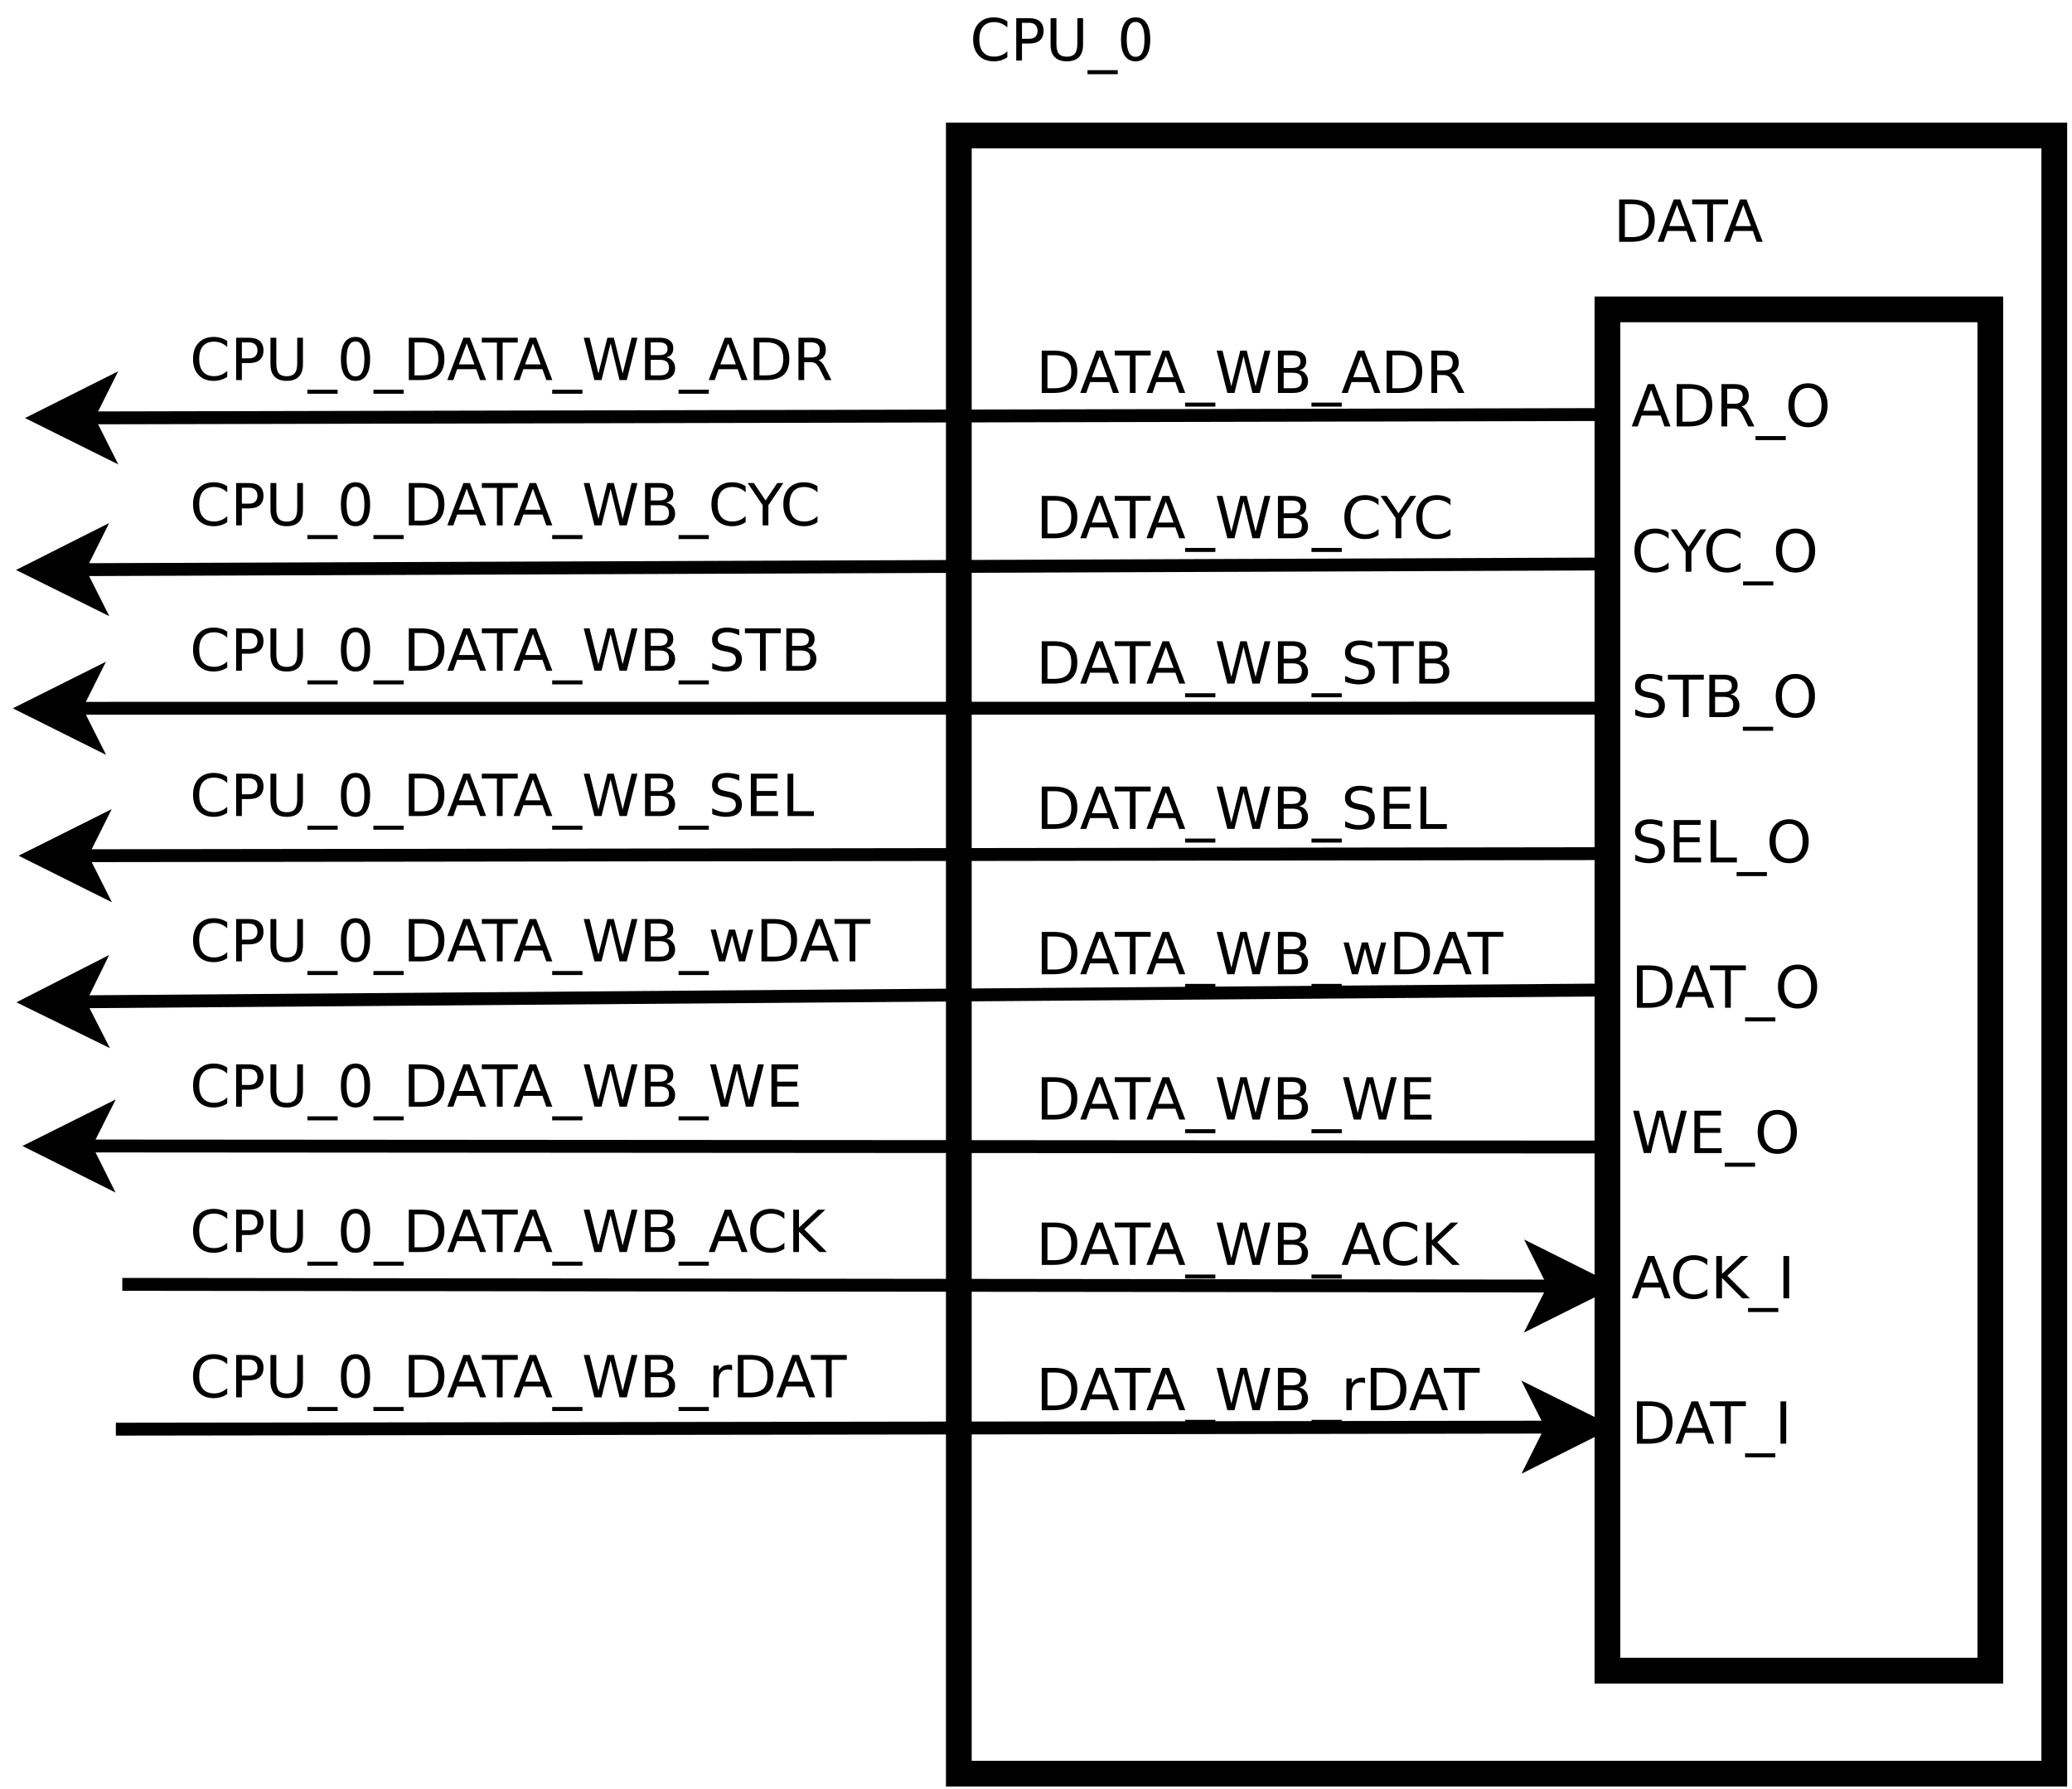 <?xml version="1.0" encoding="UTF-8"?>
<svg xmlns="http://www.w3.org/2000/svg" xmlns:xlink="http://www.w3.org/1999/xlink" width="322pt" height="278pt" viewBox="0 0 322 278" version="1.1">
<defs>
<g>
<symbol overflow="visible" id="glyph0-0">
<path style="stroke:none;" d="M 0.453 1.594 L 0.453 -6.375 L 4.969 -6.375 L 4.969 1.594 Z M 0.953 1.094 L 4.469 1.094 L 4.469 -5.859 L 0.953 -5.859 Z M 0.953 1.094 "/>
</symbol>
<symbol overflow="visible" id="glyph0-1">
<path style="stroke:none;" d="M 5.812 -6.078 L 5.812 -5.141 C 5.508 -5.422 5.188 -5.629 4.844 -5.766 C 4.508 -5.898 4.156 -5.969 3.781 -5.969 C 3.02 -5.969 2.441 -5.738 2.047 -5.281 C 1.648 -4.82 1.453 -4.156 1.453 -3.281 C 1.453 -2.414 1.648 -1.754 2.047 -1.297 C 2.441 -0.836 3.02 -0.609 3.781 -0.609 C 4.156 -0.609 4.508 -0.676 4.844 -0.812 C 5.188 -0.945 5.508 -1.156 5.812 -1.438 L 5.812 -0.5 C 5.5 -0.289 5.164 -0.133 4.812 -0.031 C 4.469 0.07 4.102 0.125 3.719 0.125 C 2.727 0.125 1.941 -0.176 1.359 -0.781 C 0.785 -1.395 0.5 -2.227 0.5 -3.281 C 0.5 -4.344 0.785 -5.176 1.359 -5.781 C 1.941 -6.395 2.727 -6.703 3.719 -6.703 C 4.113 -6.703 4.484 -6.648 4.828 -6.547 C 5.18 -6.441 5.508 -6.285 5.812 -6.078 Z M 5.812 -6.078 "/>
</symbol>
<symbol overflow="visible" id="glyph0-2">
<path style="stroke:none;" d="M 1.781 -5.859 L 1.781 -3.375 L 2.891 -3.375 C 3.305 -3.375 3.629 -3.477 3.859 -3.688 C 4.086 -3.906 4.203 -4.211 4.203 -4.609 C 4.203 -5.004 4.086 -5.312 3.859 -5.531 C 3.629 -5.75 3.305 -5.859 2.891 -5.859 Z M 0.891 -6.578 L 2.891 -6.578 C 3.629 -6.578 4.188 -6.41 4.562 -6.078 C 4.945 -5.742 5.141 -5.254 5.141 -4.609 C 5.141 -3.961 4.945 -3.473 4.562 -3.141 C 4.188 -2.805 3.629 -2.641 2.891 -2.641 L 1.781 -2.641 L 1.781 0 L 0.891 0 Z M 0.891 -6.578 "/>
</symbol>
<symbol overflow="visible" id="glyph0-3">
<path style="stroke:none;" d="M 0.781 -6.578 L 1.688 -6.578 L 1.688 -2.578 C 1.688 -1.879 1.812 -1.375 2.062 -1.062 C 2.32 -0.75 2.738 -0.594 3.312 -0.594 C 3.875 -0.594 4.285 -0.75 4.547 -1.062 C 4.805 -1.375 4.938 -1.879 4.938 -2.578 L 4.938 -6.578 L 5.828 -6.578 L 5.828 -2.469 C 5.828 -1.613 5.613 -0.969 5.188 -0.531 C 4.758 -0.094 4.133 0.125 3.312 0.125 C 2.477 0.125 1.848 -0.094 1.422 -0.531 C 0.992 -0.969 0.781 -1.613 0.781 -2.469 Z M 0.781 -6.578 "/>
</symbol>
<symbol overflow="visible" id="glyph0-4">
<path style="stroke:none;" d="M 4.609 1.5 L 4.609 2.125 L -0.094 2.125 L -0.094 1.5 Z M 4.609 1.5 "/>
</symbol>
<symbol overflow="visible" id="glyph0-5">
<path style="stroke:none;" d="M 2.875 -6 C 2.414 -6 2.066 -5.77 1.828 -5.312 C 1.598 -4.863 1.484 -4.188 1.484 -3.281 C 1.484 -2.383 1.598 -1.707 1.828 -1.25 C 2.066 -0.801 2.414 -0.578 2.875 -0.578 C 3.332 -0.578 3.676 -0.801 3.906 -1.25 C 4.133 -1.707 4.25 -2.383 4.25 -3.281 C 4.25 -4.188 4.133 -4.863 3.906 -5.312 C 3.676 -5.77 3.332 -6 2.875 -6 Z M 2.875 -6.703 C 3.613 -6.703 4.176 -6.41 4.562 -5.828 C 4.945 -5.242 5.141 -4.395 5.141 -3.281 C 5.141 -2.176 4.945 -1.332 4.562 -0.75 C 4.176 -0.164 3.613 0.125 2.875 0.125 C 2.133 0.125 1.566 -0.164 1.172 -0.75 C 0.785 -1.332 0.594 -2.176 0.594 -3.281 C 0.594 -4.395 0.785 -5.242 1.172 -5.828 C 1.566 -6.41 2.133 -6.703 2.875 -6.703 Z M 2.875 -6.703 "/>
</symbol>
<symbol overflow="visible" id="glyph0-6">
<path style="stroke:none;" d="M 1.781 -5.859 L 1.781 -0.734 L 2.859 -0.734 C 3.766 -0.734 4.426 -0.938 4.844 -1.344 C 5.27 -1.758 5.484 -2.41 5.484 -3.297 C 5.484 -4.18 5.27 -4.828 4.844 -5.234 C 4.426 -5.648 3.766 -5.859 2.859 -5.859 Z M 0.891 -6.578 L 2.719 -6.578 C 3.988 -6.578 4.922 -6.312 5.516 -5.781 C 6.117 -5.25 6.422 -4.422 6.422 -3.297 C 6.422 -2.16 6.117 -1.328 5.516 -0.797 C 4.922 -0.266 3.988 0 2.719 0 L 0.891 0 Z M 0.891 -6.578 "/>
</symbol>
<symbol overflow="visible" id="glyph0-7">
<path style="stroke:none;" d="M 3.094 -5.703 L 1.875 -2.438 L 4.297 -2.438 Z M 2.578 -6.578 L 3.594 -6.578 L 6.109 0 L 5.172 0 L 4.578 -1.688 L 1.609 -1.688 L 1.016 0 L 0.078 0 Z M 2.578 -6.578 "/>
</symbol>
<symbol overflow="visible" id="glyph0-8">
<path style="stroke:none;" d="M -0.031 -6.578 L 5.547 -6.578 L 5.547 -5.828 L 3.203 -5.828 L 3.203 0 L 2.312 0 L 2.312 -5.828 L -0.031 -5.828 Z M -0.031 -6.578 "/>
</symbol>
<symbol overflow="visible" id="glyph0-9">
<path style="stroke:none;" d="M 4.016 -3.094 C 4.203 -3.02 4.383 -2.879 4.562 -2.672 C 4.75 -2.461 4.93 -2.172 5.109 -1.797 L 6.016 0 L 5.062 0 L 4.219 -1.688 C 4 -2.125 3.785 -2.414 3.578 -2.562 C 3.379 -2.707 3.102 -2.781 2.75 -2.781 L 1.781 -2.781 L 1.781 0 L 0.891 0 L 0.891 -6.578 L 2.891 -6.578 C 3.648 -6.578 4.211 -6.422 4.578 -6.109 C 4.953 -5.797 5.141 -5.32 5.141 -4.688 C 5.141 -4.27 5.039 -3.926 4.844 -3.656 C 4.656 -3.383 4.379 -3.195 4.016 -3.094 Z M 1.781 -5.859 L 1.781 -3.516 L 2.891 -3.516 C 3.328 -3.516 3.656 -3.613 3.875 -3.812 C 4.094 -4.008 4.203 -4.301 4.203 -4.688 C 4.203 -5.07 4.094 -5.363 3.875 -5.562 C 3.656 -5.758 3.328 -5.859 2.891 -5.859 Z M 1.781 -5.859 "/>
</symbol>
<symbol overflow="visible" id="glyph0-10">
<path style="stroke:none;" d="M 3.562 -5.984 C 2.914 -5.984 2.398 -5.738 2.016 -5.25 C 1.641 -4.77 1.453 -4.113 1.453 -3.281 C 1.453 -2.457 1.641 -1.801 2.016 -1.312 C 2.398 -0.832 2.914 -0.594 3.562 -0.594 C 4.207 -0.594 4.719 -0.832 5.094 -1.312 C 5.469 -1.801 5.656 -2.457 5.656 -3.281 C 5.656 -4.113 5.469 -4.77 5.094 -5.25 C 4.719 -5.738 4.207 -5.984 3.562 -5.984 Z M 3.562 -6.703 C 4.477 -6.703 5.211 -6.391 5.766 -5.766 C 6.316 -5.148 6.594 -4.32 6.594 -3.281 C 6.594 -2.25 6.316 -1.422 5.766 -0.797 C 5.211 -0.18 4.477 0.125 3.562 0.125 C 2.633 0.125 1.891 -0.18 1.328 -0.797 C 0.773 -1.41 0.5 -2.238 0.5 -3.281 C 0.5 -4.32 0.773 -5.148 1.328 -5.766 C 1.891 -6.391 2.633 -6.703 3.562 -6.703 Z M 3.562 -6.703 "/>
</symbol>
<symbol overflow="visible" id="glyph0-11">
<path style="stroke:none;" d="M -0.016 -6.578 L 0.938 -6.578 L 2.766 -3.875 L 4.578 -6.578 L 5.531 -6.578 L 3.203 -3.141 L 3.203 0 L 2.312 0 L 2.312 -3.141 Z M -0.016 -6.578 "/>
</symbol>
<symbol overflow="visible" id="glyph0-12">
<path style="stroke:none;" d="M 4.828 -6.375 L 4.828 -5.5 C 4.492 -5.656 4.176 -5.773 3.875 -5.859 C 3.57 -5.941 3.281 -5.984 3 -5.984 C 2.52 -5.984 2.145 -5.891 1.875 -5.703 C 1.613 -5.516 1.484 -5.242 1.484 -4.891 C 1.484 -4.598 1.57 -4.379 1.75 -4.234 C 1.926 -4.086 2.258 -3.969 2.75 -3.875 L 3.281 -3.766 C 3.945 -3.641 4.438 -3.414 4.75 -3.094 C 5.07 -2.781 5.234 -2.352 5.234 -1.812 C 5.234 -1.176 5.02 -0.691 4.594 -0.359 C 4.164 -0.035 3.535 0.125 2.703 0.125 C 2.391 0.125 2.055 0.086 1.703 0.016 C 1.359 -0.047 1 -0.148 0.625 -0.297 L 0.625 -1.203 C 0.988 -1.004 1.344 -0.852 1.688 -0.75 C 2.031 -0.645 2.367 -0.594 2.703 -0.594 C 3.211 -0.594 3.602 -0.691 3.875 -0.891 C 4.156 -1.086 4.297 -1.375 4.297 -1.75 C 4.297 -2.07 4.195 -2.32 4 -2.5 C 3.801 -2.688 3.477 -2.828 3.031 -2.922 L 2.484 -3.031 C 1.816 -3.156 1.332 -3.359 1.031 -3.641 C 0.738 -3.922 0.594 -4.316 0.594 -4.828 C 0.594 -5.41 0.797 -5.867 1.203 -6.203 C 1.617 -6.535 2.188 -6.703 2.906 -6.703 C 3.219 -6.703 3.531 -6.672 3.844 -6.609 C 4.164 -6.555 4.492 -6.477 4.828 -6.375 Z M 4.828 -6.375 "/>
</symbol>
<symbol overflow="visible" id="glyph0-13">
<path style="stroke:none;" d="M 1.781 -3.141 L 1.781 -0.734 L 3.203 -0.734 C 3.68 -0.734 4.035 -0.832 4.266 -1.031 C 4.492 -1.227 4.609 -1.531 4.609 -1.938 C 4.609 -2.352 4.492 -2.656 4.266 -2.844 C 4.035 -3.039 3.68 -3.141 3.203 -3.141 Z M 1.781 -5.859 L 1.781 -3.875 L 3.094 -3.875 C 3.531 -3.875 3.852 -3.953 4.062 -4.109 C 4.281 -4.273 4.391 -4.523 4.391 -4.859 C 4.391 -5.191 4.281 -5.441 4.062 -5.609 C 3.852 -5.773 3.531 -5.859 3.094 -5.859 Z M 0.891 -6.578 L 3.156 -6.578 C 3.844 -6.578 4.367 -6.438 4.734 -6.156 C 5.098 -5.875 5.281 -5.473 5.281 -4.953 C 5.281 -4.555 5.188 -4.238 5 -4 C 4.812 -3.758 4.535 -3.609 4.172 -3.547 C 4.609 -3.453 4.945 -3.254 5.188 -2.953 C 5.438 -2.66 5.562 -2.289 5.562 -1.844 C 5.562 -1.258 5.359 -0.805 4.953 -0.484 C 4.555 -0.16 3.988 0 3.25 0 L 0.891 0 Z M 0.891 -6.578 "/>
</symbol>
<symbol overflow="visible" id="glyph0-14">
<path style="stroke:none;" d="M 0.891 -6.578 L 5.047 -6.578 L 5.047 -5.828 L 1.781 -5.828 L 1.781 -3.891 L 4.906 -3.891 L 4.906 -3.141 L 1.781 -3.141 L 1.781 -0.75 L 5.125 -0.75 L 5.125 0 L 0.891 0 Z M 0.891 -6.578 "/>
</symbol>
<symbol overflow="visible" id="glyph0-15">
<path style="stroke:none;" d="M 0.891 -6.578 L 1.781 -6.578 L 1.781 -0.75 L 4.984 -0.75 L 4.984 0 L 0.891 0 Z M 0.891 -6.578 "/>
</symbol>
<symbol overflow="visible" id="glyph0-16">
<path style="stroke:none;" d="M 0.297 -6.578 L 1.203 -6.578 L 2.578 -1.016 L 3.969 -6.578 L 4.969 -6.578 L 6.344 -1.016 L 7.734 -6.578 L 8.641 -6.578 L 6.984 0 L 5.859 0 L 4.469 -5.719 L 3.062 0 L 1.953 0 Z M 0.297 -6.578 "/>
</symbol>
<symbol overflow="visible" id="glyph0-17">
<path style="stroke:none;" d="M 0.891 -6.578 L 1.781 -6.578 L 1.781 -3.797 L 4.734 -6.578 L 5.875 -6.578 L 2.609 -3.516 L 6.109 0 L 4.938 0 L 1.781 -3.172 L 1.781 0 L 0.891 0 Z M 0.891 -6.578 "/>
</symbol>
<symbol overflow="visible" id="glyph0-18">
<path style="stroke:none;" d="M 0.891 -6.578 L 1.781 -6.578 L 1.781 0 L 0.891 0 Z M 0.891 -6.578 "/>
</symbol>
<symbol overflow="visible" id="glyph0-19">
<path style="stroke:none;" d="M 0.375 -4.938 L 1.188 -4.938 L 2.203 -1.078 L 3.219 -4.938 L 4.172 -4.938 L 5.188 -1.078 L 6.203 -4.938 L 7 -4.938 L 5.719 0 L 4.766 0 L 3.703 -4.047 L 2.625 0 L 1.672 0 Z M 0.375 -4.938 "/>
</symbol>
<symbol overflow="visible" id="glyph0-20">
<path style="stroke:none;" d="M 3.719 -4.188 C 3.625 -4.238 3.52 -4.273 3.406 -4.297 C 3.301 -4.316 3.188 -4.328 3.062 -4.328 C 2.602 -4.328 2.25 -4.176 2 -3.875 C 1.758 -3.582 1.641 -3.16 1.641 -2.609 L 1.641 0 L 0.812 0 L 0.812 -4.938 L 1.641 -4.938 L 1.641 -4.172 C 1.805 -4.473 2.023 -4.695 2.297 -4.844 C 2.578 -4.988 2.91 -5.062 3.297 -5.062 C 3.348 -5.062 3.406 -5.055 3.469 -5.047 C 3.539 -5.035 3.617 -5.023 3.703 -5.016 Z M 3.719 -4.188 "/>
</symbol>
</g>
</defs>
<g id="surface9579">
<rect x="0" y="0" width="322" height="278" style="fill:rgb(100%,100%,100%);fill-opacity:1;stroke:none;"/>
<path style="fill:none;stroke-width:0.1;stroke-linecap:butt;stroke-linejoin:miter;stroke:rgb(0%,0%,0%);stroke-opacity:1;stroke-miterlimit:10;" d="M 12.554 6.117 L 0.778 6.143 " transform="matrix(20,0,0,20,-1.934,-57.933)"/>
<path style="fill-rule:evenodd;fill:rgb(0%,0%,0%);fill-opacity:1;stroke-width:0.1;stroke-linecap:butt;stroke-linejoin:miter;stroke:rgb(0%,0%,0%);stroke-opacity:1;stroke-miterlimit:10;" d="M 0.403 6.144 L 0.903 5.893 L 0.778 6.143 L 0.904 6.393 Z M 0.403 6.144 " transform="matrix(20,0,0,20,-1.934,-57.933)"/>
<g style="fill:rgb(0%,0%,0%);fill-opacity:1;">
  <use xlink:href="#glyph0-1" x="150.734" y="9.403"/>
  <use xlink:href="#glyph0-2" x="157.04" y="9.403"/>
  <use xlink:href="#glyph0-3" x="162.486" y="9.403"/>
  <use xlink:href="#glyph0-4" x="169.096" y="9.403"/>
  <use xlink:href="#glyph0-5" x="173.612" y="9.403"/>
</g>
<g style="fill:rgb(0%,0%,0%);fill-opacity:1;">
  <use xlink:href="#glyph0-6" x="250.734" y="37.57"/>
  <use xlink:href="#glyph0-7" x="257.53" y="37.57"/>
  <use xlink:href="#glyph0-8" x="263.007" y="37.57"/>
  <use xlink:href="#glyph0-7" x="267.822" y="37.57"/>
</g>
<path style="fill:none;stroke-width:0.1;stroke-linecap:butt;stroke-linejoin:miter;stroke:rgb(0%,0%,0%);stroke-opacity:1;stroke-miterlimit:10;" d="M 1.047 12.874 L 12.176 12.887 " transform="matrix(20,0,0,20,-1.934,-57.933)"/>
<path style="fill-rule:evenodd;fill:rgb(0%,0%,0%);fill-opacity:1;stroke-width:0.1;stroke-linecap:butt;stroke-linejoin:miter;stroke:rgb(0%,0%,0%);stroke-opacity:1;stroke-miterlimit:10;" d="M 12.551 12.887 L 12.05 13.137 L 12.176 12.887 L 12.051 12.637 Z M 12.551 12.887 " transform="matrix(20,0,0,20,-1.934,-57.933)"/>
<path style="fill:none;stroke-width:0.2;stroke-linecap:butt;stroke-linejoin:miter;stroke:rgb(0%,0%,0%);stroke-opacity:1;stroke-miterlimit:10;" d="M 12.587 5.3 L 15.562 5.3 L 15.562 15.875 L 12.587 15.875 Z M 12.587 5.3 " transform="matrix(20,0,0,20,-1.934,-57.933)"/>
<path style="fill:none;stroke-width:0.2;stroke-linecap:butt;stroke-linejoin:miter;stroke:rgb(0%,0%,0%);stroke-opacity:1;stroke-miterlimit:10;" d="M 7.547 3.949 L 16.059 3.949 L 16.059 16.675 L 7.547 16.675 Z M 7.547 3.949 " transform="matrix(20,0,0,20,-1.934,-57.933)"/>
<path style="fill:none;stroke-width:0.1;stroke-linecap:butt;stroke-linejoin:miter;stroke:rgb(0%,0%,0%);stroke-opacity:1;stroke-miterlimit:10;" d="M 12.551 7.278 L 0.708 7.322 " transform="matrix(20,0,0,20,-1.934,-57.933)"/>
<path style="fill-rule:evenodd;fill:rgb(0%,0%,0%);fill-opacity:1;stroke-width:0.1;stroke-linecap:butt;stroke-linejoin:miter;stroke:rgb(0%,0%,0%);stroke-opacity:1;stroke-miterlimit:10;" d="M 0.333 7.324 L 0.833 7.072 L 0.708 7.322 L 0.834 7.572 Z M 0.333 7.324 " transform="matrix(20,0,0,20,-1.934,-57.933)"/>
<path style="fill:none;stroke-width:0.1;stroke-linecap:butt;stroke-linejoin:miter;stroke:rgb(0%,0%,0%);stroke-opacity:1;stroke-miterlimit:10;" d="M 12.535 8.398 L 0.683 8.399 " transform="matrix(20,0,0,20,-1.934,-57.933)"/>
<path style="fill-rule:evenodd;fill:rgb(0%,0%,0%);fill-opacity:1;stroke-width:0.1;stroke-linecap:butt;stroke-linejoin:miter;stroke:rgb(0%,0%,0%);stroke-opacity:1;stroke-miterlimit:10;" d="M 0.308 8.399 L 0.808 8.149 L 0.683 8.399 L 0.809 8.649 Z M 0.308 8.399 " transform="matrix(20,0,0,20,-1.934,-57.933)"/>
<path style="fill:none;stroke-width:0.1;stroke-linecap:butt;stroke-linejoin:miter;stroke:rgb(0%,0%,0%);stroke-opacity:1;stroke-miterlimit:10;" d="M 12.527 9.528 L 0.728 9.544 " transform="matrix(20,0,0,20,-1.934,-57.933)"/>
<path style="fill-rule:evenodd;fill:rgb(0%,0%,0%);fill-opacity:1;stroke-width:0.1;stroke-linecap:butt;stroke-linejoin:miter;stroke:rgb(0%,0%,0%);stroke-opacity:1;stroke-miterlimit:10;" d="M 0.353 9.544 L 0.853 9.294 L 0.728 9.544 L 0.854 9.794 Z M 0.353 9.544 " transform="matrix(20,0,0,20,-1.934,-57.933)"/>
<path style="fill:none;stroke-width:0.1;stroke-linecap:butt;stroke-linejoin:miter;stroke:rgb(0%,0%,0%);stroke-opacity:1;stroke-miterlimit:10;" d="M 12.495 11.807 L 0.758 11.799 " transform="matrix(20,0,0,20,-1.934,-57.933)"/>
<path style="fill-rule:evenodd;fill:rgb(0%,0%,0%);fill-opacity:1;stroke-width:0.1;stroke-linecap:butt;stroke-linejoin:miter;stroke:rgb(0%,0%,0%);stroke-opacity:1;stroke-miterlimit:10;" d="M 0.383 11.799 L 0.884 11.549 L 0.758 11.799 L 0.883 12.049 Z M 0.383 11.799 " transform="matrix(20,0,0,20,-1.934,-57.933)"/>
<path style="fill:none;stroke-width:0.1;stroke-linecap:butt;stroke-linejoin:miter;stroke:rgb(0%,0%,0%);stroke-opacity:1;stroke-miterlimit:10;" d="M 0.997 13.999 L 12.156 13.983 " transform="matrix(20,0,0,20,-1.934,-57.933)"/>
<path style="fill-rule:evenodd;fill:rgb(0%,0%,0%);fill-opacity:1;stroke-width:0.1;stroke-linecap:butt;stroke-linejoin:miter;stroke:rgb(0%,0%,0%);stroke-opacity:1;stroke-miterlimit:10;" d="M 12.531 13.982 L 12.031 14.233 L 12.156 13.983 L 12.03 13.733 Z M 12.531 13.982 " transform="matrix(20,0,0,20,-1.934,-57.933)"/>
<g style="fill:rgb(0%,0%,0%);fill-opacity:1;">
  <use xlink:href="#glyph0-7" x="253.5" y="66.254"/>
  <use xlink:href="#glyph0-6" x="259.678" y="66.254"/>
  <use xlink:href="#glyph0-9" x="266.632" y="66.254"/>
  <use xlink:href="#glyph0-4" x="272.908" y="66.254"/>
  <use xlink:href="#glyph0-10" x="277.423" y="66.254"/>
</g>
<g style="fill:rgb(0%,0%,0%);fill-opacity:1;">
  <use xlink:href="#glyph0-1" x="253.5" y="88.832"/>
  <use xlink:href="#glyph0-11" x="259.647" y="88.832"/>
  <use xlink:href="#glyph0-1" x="264.67" y="88.832"/>
  <use xlink:href="#glyph0-4" x="270.976" y="88.832"/>
  <use xlink:href="#glyph0-10" x="275.491" y="88.832"/>
</g>
<g style="fill:rgb(0%,0%,0%);fill-opacity:1;">
  <use xlink:href="#glyph0-12" x="253.5" y="111.41"/>
  <use xlink:href="#glyph0-8" x="259.233" y="111.41"/>
  <use xlink:href="#glyph0-13" x="264.749" y="111.41"/>
  <use xlink:href="#glyph0-4" x="270.945" y="111.41"/>
  <use xlink:href="#glyph0-10" x="275.461" y="111.41"/>
</g>
<g style="fill:rgb(0%,0%,0%);fill-opacity:1;">
  <use xlink:href="#glyph0-12" x="253.5" y="133.988"/>
  <use xlink:href="#glyph0-14" x="259.233" y="133.988"/>
  <use xlink:href="#glyph0-15" x="264.939" y="133.988"/>
  <use xlink:href="#glyph0-4" x="269.971" y="133.988"/>
  <use xlink:href="#glyph0-10" x="274.486" y="133.988"/>
</g>
<g style="fill:rgb(0%,0%,0%);fill-opacity:1;">
  <use xlink:href="#glyph0-6" x="253.5" y="156.567"/>
  <use xlink:href="#glyph0-7" x="260.296" y="156.567"/>
  <use xlink:href="#glyph0-8" x="265.772" y="156.567"/>
  <use xlink:href="#glyph0-4" x="271.289" y="156.567"/>
  <use xlink:href="#glyph0-10" x="275.805" y="156.567"/>
</g>
<g style="fill:rgb(0%,0%,0%);fill-opacity:1;">
  <use xlink:href="#glyph0-16" x="253.5" y="179.145"/>
  <use xlink:href="#glyph0-14" x="262.43" y="179.145"/>
  <use xlink:href="#glyph0-4" x="268.136" y="179.145"/>
  <use xlink:href="#glyph0-10" x="272.652" y="179.145"/>
</g>
<g style="fill:rgb(0%,0%,0%);fill-opacity:1;">
  <use xlink:href="#glyph0-7" x="253.5" y="201.719"/>
  <use xlink:href="#glyph0-1" x="259.519" y="201.719"/>
  <use xlink:href="#glyph0-17" x="265.825" y="201.719"/>
  <use xlink:href="#glyph0-4" x="271.748" y="201.719"/>
  <use xlink:href="#glyph0-18" x="276.263" y="201.719"/>
</g>
<g style="fill:rgb(0%,0%,0%);fill-opacity:1;">
  <use xlink:href="#glyph0-6" x="253.5" y="224.297"/>
  <use xlink:href="#glyph0-7" x="260.296" y="224.297"/>
  <use xlink:href="#glyph0-8" x="265.772" y="224.297"/>
  <use xlink:href="#glyph0-4" x="271.289" y="224.297"/>
  <use xlink:href="#glyph0-18" x="275.805" y="224.297"/>
</g>
<g style="fill:rgb(0%,0%,0%);fill-opacity:1;">
  <use xlink:href="#glyph0-6" x="161" y="61.051"/>
  <use xlink:href="#glyph0-7" x="167.796" y="61.051"/>
  <use xlink:href="#glyph0-8" x="173.272" y="61.051"/>
  <use xlink:href="#glyph0-7" x="178.088" y="61.051"/>
  <use xlink:href="#glyph0-4" x="184.266" y="61.051"/>
  <use xlink:href="#glyph0-16" x="188.782" y="61.051"/>
  <use xlink:href="#glyph0-13" x="197.711" y="61.051"/>
  <use xlink:href="#glyph0-4" x="203.907" y="61.051"/>
  <use xlink:href="#glyph0-7" x="208.423" y="61.051"/>
  <use xlink:href="#glyph0-6" x="214.601" y="61.051"/>
  <use xlink:href="#glyph0-9" x="221.555" y="61.051"/>
</g>
<g style="fill:rgb(0%,0%,0%);fill-opacity:1;">
  <use xlink:href="#glyph0-6" x="161" y="83.629"/>
  <use xlink:href="#glyph0-7" x="167.796" y="83.629"/>
  <use xlink:href="#glyph0-8" x="173.272" y="83.629"/>
  <use xlink:href="#glyph0-7" x="178.088" y="83.629"/>
  <use xlink:href="#glyph0-4" x="184.266" y="83.629"/>
  <use xlink:href="#glyph0-16" x="188.782" y="83.629"/>
  <use xlink:href="#glyph0-13" x="197.711" y="83.629"/>
  <use xlink:href="#glyph0-4" x="203.907" y="83.629"/>
  <use xlink:href="#glyph0-1" x="208.423" y="83.629"/>
  <use xlink:href="#glyph0-11" x="214.57" y="83.629"/>
  <use xlink:href="#glyph0-1" x="219.593" y="83.629"/>
</g>
<g style="fill:rgb(0%,0%,0%);fill-opacity:1;">
  <use xlink:href="#glyph0-6" x="161" y="106.207"/>
  <use xlink:href="#glyph0-7" x="167.796" y="106.207"/>
  <use xlink:href="#glyph0-8" x="173.272" y="106.207"/>
  <use xlink:href="#glyph0-7" x="178.088" y="106.207"/>
  <use xlink:href="#glyph0-4" x="184.266" y="106.207"/>
  <use xlink:href="#glyph0-16" x="188.782" y="106.207"/>
  <use xlink:href="#glyph0-13" x="197.711" y="106.207"/>
  <use xlink:href="#glyph0-4" x="203.907" y="106.207"/>
  <use xlink:href="#glyph0-12" x="208.423" y="106.207"/>
  <use xlink:href="#glyph0-8" x="214.155" y="106.207"/>
  <use xlink:href="#glyph0-13" x="219.672" y="106.207"/>
</g>
<g style="fill:rgb(0%,0%,0%);fill-opacity:1;">
  <use xlink:href="#glyph0-6" x="161" y="128.785"/>
  <use xlink:href="#glyph0-7" x="167.796" y="128.785"/>
  <use xlink:href="#glyph0-8" x="173.272" y="128.785"/>
  <use xlink:href="#glyph0-7" x="178.088" y="128.785"/>
  <use xlink:href="#glyph0-4" x="184.266" y="128.785"/>
  <use xlink:href="#glyph0-16" x="188.782" y="128.785"/>
  <use xlink:href="#glyph0-13" x="197.711" y="128.785"/>
  <use xlink:href="#glyph0-4" x="203.907" y="128.785"/>
  <use xlink:href="#glyph0-12" x="208.423" y="128.785"/>
  <use xlink:href="#glyph0-14" x="214.155" y="128.785"/>
  <use xlink:href="#glyph0-15" x="219.862" y="128.785"/>
</g>
<g style="fill:rgb(0%,0%,0%);fill-opacity:1;">
  <use xlink:href="#glyph0-6" x="161" y="151.363"/>
  <use xlink:href="#glyph0-7" x="167.796" y="151.363"/>
  <use xlink:href="#glyph0-8" x="173.272" y="151.363"/>
  <use xlink:href="#glyph0-7" x="178.088" y="151.363"/>
  <use xlink:href="#glyph0-4" x="184.266" y="151.363"/>
  <use xlink:href="#glyph0-16" x="188.782" y="151.363"/>
  <use xlink:href="#glyph0-13" x="197.711" y="151.363"/>
  <use xlink:href="#glyph0-4" x="203.907" y="151.363"/>
  <use xlink:href="#glyph0-19" x="208.423" y="151.363"/>
  <use xlink:href="#glyph0-6" x="215.809" y="151.363"/>
  <use xlink:href="#glyph0-7" x="222.605" y="151.363"/>
  <use xlink:href="#glyph0-8" x="228.081" y="151.363"/>
</g>
<g style="fill:rgb(0%,0%,0%);fill-opacity:1;">
  <use xlink:href="#glyph0-6" x="161" y="173.942"/>
  <use xlink:href="#glyph0-7" x="167.796" y="173.942"/>
  <use xlink:href="#glyph0-8" x="173.272" y="173.942"/>
  <use xlink:href="#glyph0-7" x="178.088" y="173.942"/>
  <use xlink:href="#glyph0-4" x="184.266" y="173.942"/>
  <use xlink:href="#glyph0-16" x="188.782" y="173.942"/>
  <use xlink:href="#glyph0-13" x="197.711" y="173.942"/>
  <use xlink:href="#glyph0-4" x="203.907" y="173.942"/>
  <use xlink:href="#glyph0-16" x="208.423" y="173.942"/>
  <use xlink:href="#glyph0-14" x="217.353" y="173.942"/>
</g>
<g style="fill:rgb(0%,0%,0%);fill-opacity:1;">
  <use xlink:href="#glyph0-6" x="161" y="196.52"/>
  <use xlink:href="#glyph0-7" x="167.796" y="196.52"/>
  <use xlink:href="#glyph0-8" x="173.272" y="196.52"/>
  <use xlink:href="#glyph0-7" x="178.088" y="196.52"/>
  <use xlink:href="#glyph0-4" x="184.266" y="196.52"/>
  <use xlink:href="#glyph0-16" x="188.782" y="196.52"/>
  <use xlink:href="#glyph0-13" x="197.711" y="196.52"/>
  <use xlink:href="#glyph0-4" x="203.907" y="196.52"/>
  <use xlink:href="#glyph0-7" x="208.423" y="196.52"/>
  <use xlink:href="#glyph0-1" x="214.442" y="196.52"/>
  <use xlink:href="#glyph0-17" x="220.748" y="196.52"/>
</g>
<g style="fill:rgb(0%,0%,0%);fill-opacity:1;">
  <use xlink:href="#glyph0-6" x="161" y="219.098"/>
  <use xlink:href="#glyph0-7" x="167.796" y="219.098"/>
  <use xlink:href="#glyph0-8" x="173.272" y="219.098"/>
  <use xlink:href="#glyph0-7" x="178.088" y="219.098"/>
  <use xlink:href="#glyph0-4" x="184.266" y="219.098"/>
  <use xlink:href="#glyph0-16" x="188.782" y="219.098"/>
  <use xlink:href="#glyph0-13" x="197.711" y="219.098"/>
  <use xlink:href="#glyph0-4" x="203.907" y="219.098"/>
  <use xlink:href="#glyph0-20" x="208.423" y="219.098"/>
  <use xlink:href="#glyph0-6" x="212.136" y="219.098"/>
  <use xlink:href="#glyph0-7" x="218.931" y="219.098"/>
  <use xlink:href="#glyph0-8" x="224.408" y="219.098"/>
</g>
<path style="fill:none;stroke-width:0.1;stroke-linecap:butt;stroke-linejoin:miter;stroke:rgb(0%,0%,0%);stroke-opacity:1;stroke-miterlimit:10;" d="M 12.587 10.587 L 0.711 10.679 " transform="matrix(20,0,0,20,-1.934,-57.933)"/>
<path style="fill-rule:evenodd;fill:rgb(0%,0%,0%);fill-opacity:1;stroke-width:0.1;stroke-linecap:butt;stroke-linejoin:miter;stroke:rgb(0%,0%,0%);stroke-opacity:1;stroke-miterlimit:10;" d="M 0.336 10.682 L 0.834 10.428 L 0.711 10.679 L 0.838 10.928 Z M 0.336 10.682 " transform="matrix(20,0,0,20,-1.934,-57.933)"/>
<g style="fill:rgb(0%,0%,0%);fill-opacity:1;">
  <use xlink:href="#glyph0-1" x="29.5" y="59.051"/>
  <use xlink:href="#glyph0-2" x="35.806" y="59.051"/>
  <use xlink:href="#glyph0-3" x="41.252" y="59.051"/>
  <use xlink:href="#glyph0-4" x="47.862" y="59.051"/>
  <use xlink:href="#glyph0-5" x="52.378" y="59.051"/>
  <use xlink:href="#glyph0-4" x="58.124" y="59.051"/>
  <use xlink:href="#glyph0-6" x="62.639" y="59.051"/>
  <use xlink:href="#glyph0-7" x="69.435" y="59.051"/>
  <use xlink:href="#glyph0-8" x="74.912" y="59.051"/>
  <use xlink:href="#glyph0-7" x="79.727" y="59.051"/>
  <use xlink:href="#glyph0-4" x="85.905" y="59.051"/>
  <use xlink:href="#glyph0-16" x="90.421" y="59.051"/>
  <use xlink:href="#glyph0-13" x="99.351" y="59.051"/>
  <use xlink:href="#glyph0-4" x="105.546" y="59.051"/>
  <use xlink:href="#glyph0-7" x="110.062" y="59.051"/>
  <use xlink:href="#glyph0-6" x="116.24" y="59.051"/>
  <use xlink:href="#glyph0-9" x="123.194" y="59.051"/>
</g>
<g style="fill:rgb(0%,0%,0%);fill-opacity:1;">
  <use xlink:href="#glyph0-1" x="29.5" y="81.629"/>
  <use xlink:href="#glyph0-2" x="35.806" y="81.629"/>
  <use xlink:href="#glyph0-3" x="41.252" y="81.629"/>
  <use xlink:href="#glyph0-4" x="47.862" y="81.629"/>
  <use xlink:href="#glyph0-5" x="52.378" y="81.629"/>
  <use xlink:href="#glyph0-4" x="58.124" y="81.629"/>
  <use xlink:href="#glyph0-6" x="62.639" y="81.629"/>
  <use xlink:href="#glyph0-7" x="69.435" y="81.629"/>
  <use xlink:href="#glyph0-8" x="74.912" y="81.629"/>
  <use xlink:href="#glyph0-7" x="79.727" y="81.629"/>
  <use xlink:href="#glyph0-4" x="85.905" y="81.629"/>
  <use xlink:href="#glyph0-16" x="90.421" y="81.629"/>
  <use xlink:href="#glyph0-13" x="99.351" y="81.629"/>
  <use xlink:href="#glyph0-4" x="105.546" y="81.629"/>
  <use xlink:href="#glyph0-1" x="110.062" y="81.629"/>
  <use xlink:href="#glyph0-11" x="116.209" y="81.629"/>
  <use xlink:href="#glyph0-1" x="121.232" y="81.629"/>
</g>
<g style="fill:rgb(0%,0%,0%);fill-opacity:1;">
  <use xlink:href="#glyph0-1" x="29.5" y="104.207"/>
  <use xlink:href="#glyph0-2" x="35.806" y="104.207"/>
  <use xlink:href="#glyph0-3" x="41.252" y="104.207"/>
  <use xlink:href="#glyph0-4" x="47.862" y="104.207"/>
  <use xlink:href="#glyph0-5" x="52.378" y="104.207"/>
  <use xlink:href="#glyph0-4" x="58.124" y="104.207"/>
  <use xlink:href="#glyph0-6" x="62.639" y="104.207"/>
  <use xlink:href="#glyph0-7" x="69.435" y="104.207"/>
  <use xlink:href="#glyph0-8" x="74.912" y="104.207"/>
  <use xlink:href="#glyph0-7" x="79.727" y="104.207"/>
  <use xlink:href="#glyph0-4" x="85.905" y="104.207"/>
  <use xlink:href="#glyph0-16" x="90.421" y="104.207"/>
  <use xlink:href="#glyph0-13" x="99.351" y="104.207"/>
  <use xlink:href="#glyph0-4" x="105.546" y="104.207"/>
  <use xlink:href="#glyph0-12" x="110.062" y="104.207"/>
  <use xlink:href="#glyph0-8" x="115.794" y="104.207"/>
  <use xlink:href="#glyph0-13" x="121.311" y="104.207"/>
</g>
<g style="fill:rgb(0%,0%,0%);fill-opacity:1;">
  <use xlink:href="#glyph0-1" x="29.5" y="126.785"/>
  <use xlink:href="#glyph0-2" x="35.806" y="126.785"/>
  <use xlink:href="#glyph0-3" x="41.252" y="126.785"/>
  <use xlink:href="#glyph0-4" x="47.862" y="126.785"/>
  <use xlink:href="#glyph0-5" x="52.378" y="126.785"/>
  <use xlink:href="#glyph0-4" x="58.124" y="126.785"/>
  <use xlink:href="#glyph0-6" x="62.639" y="126.785"/>
  <use xlink:href="#glyph0-7" x="69.435" y="126.785"/>
  <use xlink:href="#glyph0-8" x="74.912" y="126.785"/>
  <use xlink:href="#glyph0-7" x="79.727" y="126.785"/>
  <use xlink:href="#glyph0-4" x="85.905" y="126.785"/>
  <use xlink:href="#glyph0-16" x="90.421" y="126.785"/>
  <use xlink:href="#glyph0-13" x="99.351" y="126.785"/>
  <use xlink:href="#glyph0-4" x="105.546" y="126.785"/>
  <use xlink:href="#glyph0-12" x="110.062" y="126.785"/>
  <use xlink:href="#glyph0-14" x="115.794" y="126.785"/>
  <use xlink:href="#glyph0-15" x="121.501" y="126.785"/>
</g>
<g style="fill:rgb(0%,0%,0%);fill-opacity:1;">
  <use xlink:href="#glyph0-1" x="29.5" y="149.363"/>
  <use xlink:href="#glyph0-2" x="35.806" y="149.363"/>
  <use xlink:href="#glyph0-3" x="41.252" y="149.363"/>
  <use xlink:href="#glyph0-4" x="47.862" y="149.363"/>
  <use xlink:href="#glyph0-5" x="52.378" y="149.363"/>
  <use xlink:href="#glyph0-4" x="58.124" y="149.363"/>
  <use xlink:href="#glyph0-6" x="62.639" y="149.363"/>
  <use xlink:href="#glyph0-7" x="69.435" y="149.363"/>
  <use xlink:href="#glyph0-8" x="74.912" y="149.363"/>
  <use xlink:href="#glyph0-7" x="79.727" y="149.363"/>
  <use xlink:href="#glyph0-4" x="85.905" y="149.363"/>
  <use xlink:href="#glyph0-16" x="90.421" y="149.363"/>
  <use xlink:href="#glyph0-13" x="99.351" y="149.363"/>
  <use xlink:href="#glyph0-4" x="105.546" y="149.363"/>
  <use xlink:href="#glyph0-19" x="110.062" y="149.363"/>
  <use xlink:href="#glyph0-6" x="117.448" y="149.363"/>
  <use xlink:href="#glyph0-7" x="124.244" y="149.363"/>
  <use xlink:href="#glyph0-8" x="129.721" y="149.363"/>
</g>
<g style="fill:rgb(0%,0%,0%);fill-opacity:1;">
  <use xlink:href="#glyph0-1" x="29.5" y="171.942"/>
  <use xlink:href="#glyph0-2" x="35.806" y="171.942"/>
  <use xlink:href="#glyph0-3" x="41.252" y="171.942"/>
  <use xlink:href="#glyph0-4" x="47.862" y="171.942"/>
  <use xlink:href="#glyph0-5" x="52.378" y="171.942"/>
  <use xlink:href="#glyph0-4" x="58.124" y="171.942"/>
  <use xlink:href="#glyph0-6" x="62.639" y="171.942"/>
  <use xlink:href="#glyph0-7" x="69.435" y="171.942"/>
  <use xlink:href="#glyph0-8" x="74.912" y="171.942"/>
  <use xlink:href="#glyph0-7" x="79.727" y="171.942"/>
  <use xlink:href="#glyph0-4" x="85.905" y="171.942"/>
  <use xlink:href="#glyph0-16" x="90.421" y="171.942"/>
  <use xlink:href="#glyph0-13" x="99.351" y="171.942"/>
  <use xlink:href="#glyph0-4" x="105.546" y="171.942"/>
  <use xlink:href="#glyph0-16" x="110.062" y="171.942"/>
  <use xlink:href="#glyph0-14" x="118.992" y="171.942"/>
</g>
<g style="fill:rgb(0%,0%,0%);fill-opacity:1;">
  <use xlink:href="#glyph0-1" x="29.5" y="194.52"/>
  <use xlink:href="#glyph0-2" x="35.806" y="194.52"/>
  <use xlink:href="#glyph0-3" x="41.252" y="194.52"/>
  <use xlink:href="#glyph0-4" x="47.862" y="194.52"/>
  <use xlink:href="#glyph0-5" x="52.378" y="194.52"/>
  <use xlink:href="#glyph0-4" x="58.124" y="194.52"/>
  <use xlink:href="#glyph0-6" x="62.639" y="194.52"/>
  <use xlink:href="#glyph0-7" x="69.435" y="194.52"/>
  <use xlink:href="#glyph0-8" x="74.912" y="194.52"/>
  <use xlink:href="#glyph0-7" x="79.727" y="194.52"/>
  <use xlink:href="#glyph0-4" x="85.905" y="194.52"/>
  <use xlink:href="#glyph0-16" x="90.421" y="194.52"/>
  <use xlink:href="#glyph0-13" x="99.351" y="194.52"/>
  <use xlink:href="#glyph0-4" x="105.546" y="194.52"/>
  <use xlink:href="#glyph0-7" x="110.062" y="194.52"/>
  <use xlink:href="#glyph0-1" x="116.081" y="194.52"/>
  <use xlink:href="#glyph0-17" x="122.387" y="194.52"/>
</g>
<g style="fill:rgb(0%,0%,0%);fill-opacity:1;">
  <use xlink:href="#glyph0-1" x="29.5" y="217.098"/>
  <use xlink:href="#glyph0-2" x="35.806" y="217.098"/>
  <use xlink:href="#glyph0-3" x="41.252" y="217.098"/>
  <use xlink:href="#glyph0-4" x="47.862" y="217.098"/>
  <use xlink:href="#glyph0-5" x="52.378" y="217.098"/>
  <use xlink:href="#glyph0-4" x="58.124" y="217.098"/>
  <use xlink:href="#glyph0-6" x="62.639" y="217.098"/>
  <use xlink:href="#glyph0-7" x="69.435" y="217.098"/>
  <use xlink:href="#glyph0-8" x="74.912" y="217.098"/>
  <use xlink:href="#glyph0-7" x="79.727" y="217.098"/>
  <use xlink:href="#glyph0-4" x="85.905" y="217.098"/>
  <use xlink:href="#glyph0-16" x="90.421" y="217.098"/>
  <use xlink:href="#glyph0-13" x="99.351" y="217.098"/>
  <use xlink:href="#glyph0-4" x="105.546" y="217.098"/>
  <use xlink:href="#glyph0-20" x="110.062" y="217.098"/>
  <use xlink:href="#glyph0-6" x="113.775" y="217.098"/>
  <use xlink:href="#glyph0-7" x="120.57" y="217.098"/>
  <use xlink:href="#glyph0-8" x="126.047" y="217.098"/>
</g>
</g>
</svg>
